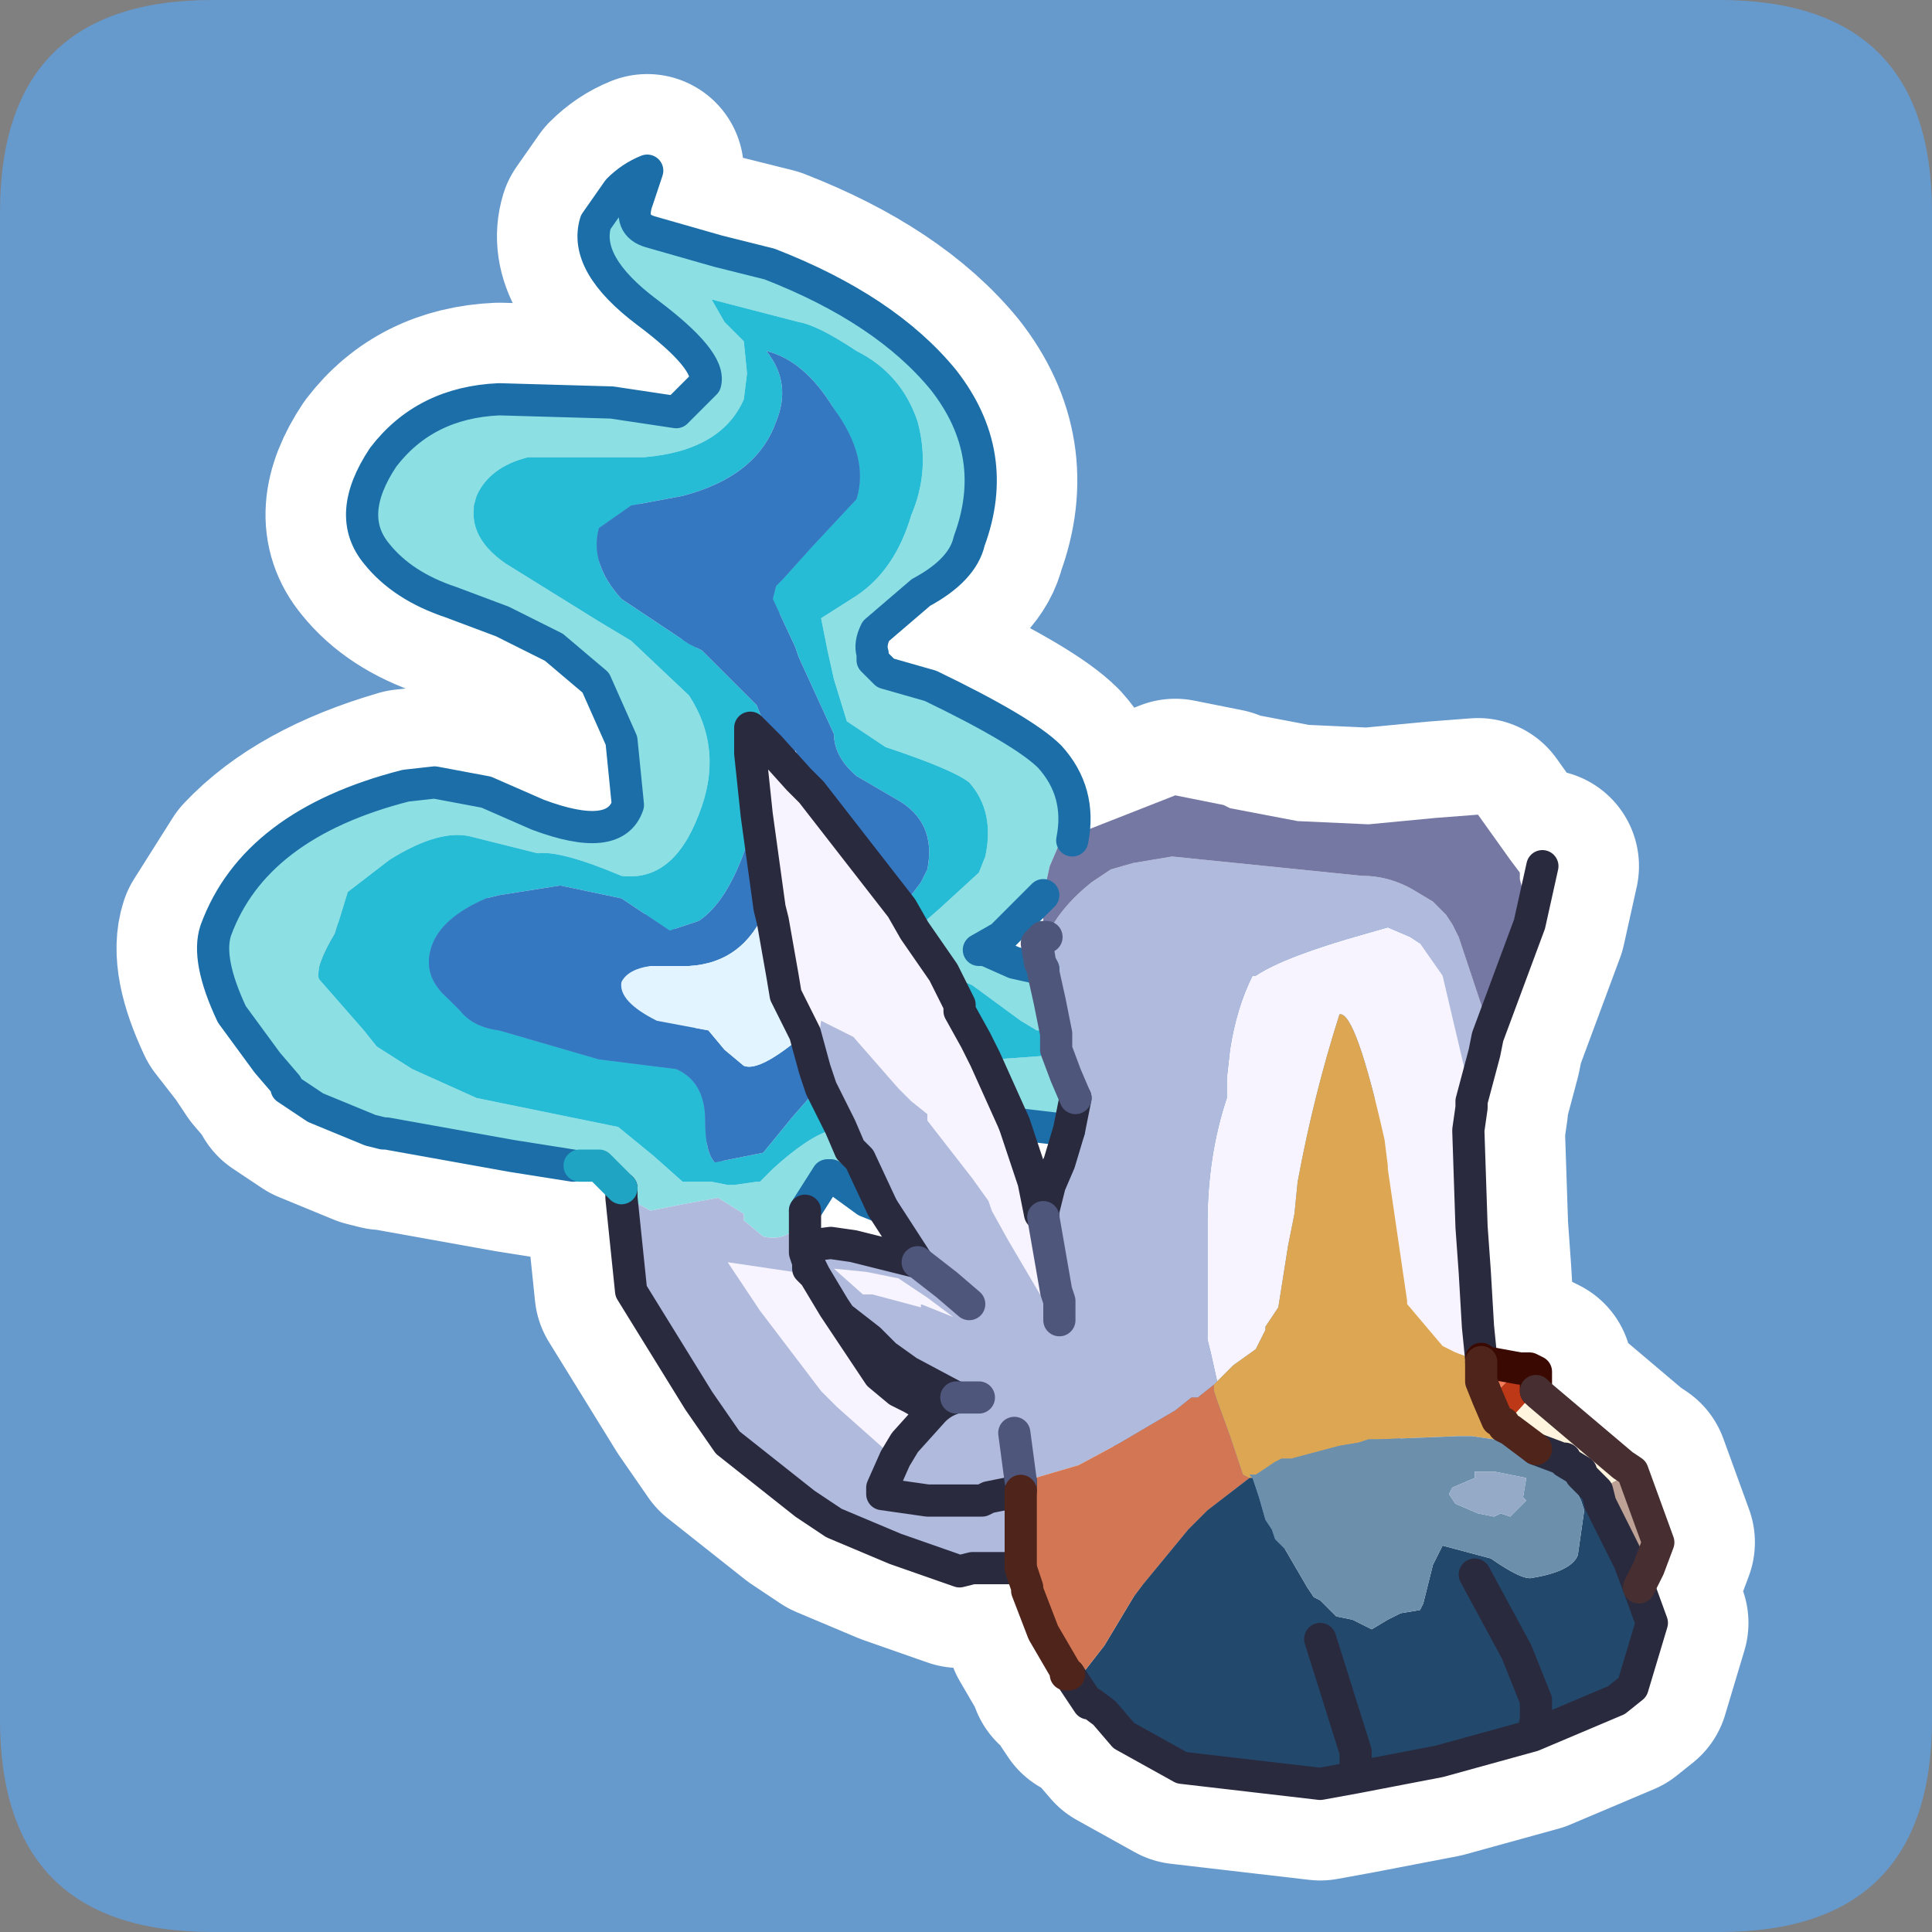 <?xml version="1.0" encoding="UTF-8" standalone="no"?>
<svg xmlns:ffdec="https://www.free-decompiler.com/flash" xmlns:xlink="http://www.w3.org/1999/xlink" ffdec:objectType="frame" height="30.0px" width="30.0px" xmlns="http://www.w3.org/2000/svg">
  <rect width="100%" height="100%" fill="#808080" stroke="none"/>
  <g transform="matrix(1.0, 0.0, 0.0, 1.0, 0.0, 0.0)">
    <use ffdec:characterId="1" height="30.0" transform="matrix(1.0, 0.0, 0.0, 1.0, 0.0, 0.0)" width="30.0" xlink:href="#shape0"/>
  </g>
  <defs>
    <g id="shape0" transform="matrix(1.0, 0.0, 0.0, 1.0, 0.0, 0.0)">
      <path d="M0.0 0.0 L30.0 0.0 30.0 30.0 0.0 30.0 0.0 0.0" fill="#33cc66" fill-opacity="0.0" fill-rule="evenodd" stroke="none"/>
      <path d="M26.7 0.0 Q30.0 0.0 30.0 3.3 L30.0 26.7 Q30.0 30.0 26.7 30.0 L3.3 30.0 Q0.0 30.0 0.0 26.7 L0.0 3.3 Q0.0 0.0 3.3 0.0 L26.7 0.0" fill="#6699cc" fill-rule="evenodd" stroke="none"/>
      <path d="M3.95 16.2 L3.6 15.75 Q3.2 14.9 3.35 14.45 L3.95 13.5 3.95 16.2" fill="#8cdfe2" fill-rule="evenodd" stroke="none"/>
      <path d="M3.95 13.5 Q4.75 12.65 6.3 12.2 L6.75 12.15 7.55 12.3 8.35 12.65 Q9.55 13.1 9.75 12.5 L9.65 11.5 9.25 10.6 8.6 10.05 8.4 9.95 7.8 9.65 7.0 9.35 Q6.25 9.1 5.85 8.6 5.35 8.0 5.95 7.1 6.6 6.25 7.75 6.2 L9.5 6.25 10.5 6.4 10.95 5.95 Q11.05 5.6 10.05 4.85 9.05 4.1 9.25 3.45 L9.6 2.95 Q9.8 2.75 10.05 2.65 L9.9 3.1 Q9.75 3.5 10.1 3.6 L11.15 3.9 11.95 4.1 Q13.75 4.8 14.65 5.9 15.55 7.05 15.05 8.4 14.95 8.85 14.3 9.2 L13.6 9.8 Q13.5 10.0 13.55 10.15 L13.55 10.25 13.75 10.45 14.45 10.65 Q15.9 11.35 16.3 11.75 16.8 12.3 16.65 13.05 L16.85 12.9 18.25 12.35 19.0 12.5 19.1 12.55 20.15 12.75 21.25 12.8 22.3 12.7 22.95 12.65 23.45 13.35 23.6 13.55 23.6 13.65 23.65 13.85 23.75 14.35 23.95 13.45 M16.45 20.5 L16.45 20.2 16.4 20.05 16.2 18.9 16.15 18.85 16.05 18.35 15.75 17.45 15.3 16.45 15.15 16.15 14.9 15.7 14.9 15.6 14.65 15.1 14.2 14.45 14.0 14.1 12.6 12.3 12.4 12.1 11.95 11.6 11.65 11.3 11.65 11.7 11.75 12.65 11.95 14.1 12.0 14.3 12.15 15.15 12.2 15.45 12.5 16.05 12.65 16.6 12.75 16.9 13.05 17.5 13.2 17.85 13.35 18.0 13.7 18.75 14.25 19.6 14.7 19.95 15.05 20.25 M23.75 14.35 L23.1 16.1 23.05 16.35 22.85 17.1 22.85 17.2 22.8 17.55 22.85 19.05 22.9 19.75 22.95 20.6 23.0 21.1 23.05 21.15 23.6 21.25 23.75 21.25 23.85 21.3 23.85 21.6 23.9 21.65 25.2 22.75 25.35 22.85 25.75 23.95 25.6 24.35 25.45 24.65 25.65 25.2 25.35 26.2 25.1 26.4 23.8 26.95 22.35 27.35 21.05 27.6 20.5 27.7 18.35 27.45 17.45 26.95 17.15 26.6 16.95 26.45 16.9 26.45 16.6 26.0 16.55 26.0 16.55 25.95 16.2 25.35 15.95 24.7 15.95 24.65 15.85 24.35 15.1 24.35 14.9 24.4 13.9 24.05 12.95 23.65 12.5 23.35 11.3 22.4 10.85 21.75 9.8 20.05 9.65 18.6 9.65 18.45 9.55 18.35 9.3 18.1 8.9 18.1 7.95 17.95 6.0 17.6 5.95 17.6 5.75 17.55 4.9 17.2 4.45 16.9 4.45 16.85 4.15 16.5 3.95 16.2 3.6 15.75 Q3.2 14.9 3.35 14.45 L3.95 13.5 M16.2 13.9 L15.55 14.55 15.2 14.75 15.3 14.75 15.75 14.95 16.2 15.05 16.15 14.95 16.1 14.65 M13.7 18.75 L13.45 18.65 12.9 18.25 12.85 18.25 12.5 18.8 12.5 18.9 12.5 19.35 12.9 19.3 13.25 19.35 14.25 19.6 M15.85 24.35 L15.85 23.7 15.85 23.15 15.35 23.25 15.25 23.3 14.4 23.3 13.7 23.2 13.7 23.1 13.9 22.65 14.05 22.4 14.5 21.9 14.15 21.7 13.95 21.6 13.65 21.35 13.05 20.45 12.95 20.3 12.65 19.8 12.55 19.7 12.55 19.6 12.5 19.45 12.5 19.35 M12.55 19.6 L12.65 19.8 M14.5 21.9 Q14.65 21.75 14.85 21.7 L14.1 21.3 13.75 21.05 13.5 20.8 13.05 20.45 M15.75 17.45 L16.6 17.55 16.7 17.05 16.55 16.7 16.4 16.3 16.4 16.05 16.3 15.55 16.2 15.1 16.2 15.05 M16.6 17.55 L16.45 18.05 16.3 18.4 16.2 18.8 16.2 18.9 M23.0 21.1 L23.0 21.15 23.0 21.45 23.1 21.7 23.25 22.05 23.35 22.1 23.35 22.15 23.45 22.2 23.85 22.5 24.25 22.65 24.3 22.65 24.3 22.7 24.55 22.85 24.55 22.9 24.8 23.15 24.85 23.35 25.3 24.25 25.45 24.65 M22.9 24.45 L23.55 25.65 23.85 26.4 23.85 26.7 23.8 26.95 M20.5 25.45 L21.05 27.2 21.05 27.6 M15.2 21.7 L14.85 21.7 M15.75 22.25 L15.85 23.0 15.85 23.05 15.85 23.15" fill="none" stroke="#ffffff" stroke-linecap="round" stroke-linejoin="round" stroke-width="3.0"/>
      <path d="M8.9 18.1 L7.95 17.95 6.0 17.6 5.95 17.6 5.75 17.55 4.9 17.2 4.45 16.9 4.45 16.85 4.15 16.5 3.6 15.75 Q3.2 14.9 3.35 14.45 3.95 12.8 6.3 12.2 L6.75 12.15 7.55 12.3 8.35 12.65 Q9.55 13.1 9.75 12.5 L9.65 11.5 9.25 10.6 8.6 10.05 8.4 9.95 7.8 9.65 7.0 9.35 Q6.25 9.1 5.85 8.6 5.35 8.0 5.95 7.1 6.6 6.25 7.75 6.2 L9.5 6.25 10.5 6.4 10.95 5.95 Q11.05 5.6 10.05 4.85 9.05 4.1 9.25 3.45 L9.6 2.95 Q9.8 2.75 10.05 2.65 L9.9 3.1 Q9.75 3.5 10.1 3.6 L11.15 3.9 11.95 4.1 Q13.75 4.8 14.65 5.9 15.55 7.05 15.05 8.4 14.95 8.85 14.3 9.2 L13.6 9.8 Q13.5 10.0 13.55 10.15 L13.55 10.25 13.75 10.45 14.45 10.65 Q15.9 11.35 16.3 11.75 16.8 12.3 16.65 13.05 L16.45 13.1 16.3 13.45 16.2 13.9 15.55 14.55 15.2 14.75 15.3 14.75 15.75 14.95 16.2 15.05 16.2 15.1 16.3 15.55 16.4 16.05 16.15 16.0 16.1 16.0 15.85 15.85 15.1 15.3 14.65 15.1 14.2 14.45 14.6 14.1 15.2 13.55 15.3 13.3 Q15.45 12.6 15.05 12.15 14.8 11.95 13.75 11.6 L13.15 11.2 12.95 10.55 12.85 10.1 12.75 9.6 13.3 9.25 Q13.9 8.85 14.15 8.0 14.45 7.3 14.25 6.55 14.0 5.8 13.3 5.45 12.7 5.05 12.4 5.0 L11.05 4.65 11.25 5.0 11.55 5.3 11.6 5.8 11.55 6.2 Q11.2 7.0 10.0 7.1 L8.4 7.1 8.2 7.1 Q7.6 7.25 7.4 7.7 7.2 8.3 7.85 8.75 L9.3 9.65 9.8 9.95 10.7 10.8 Q11.25 11.65 10.85 12.65 10.45 13.7 9.65 13.6 8.7 13.2 8.35 13.25 L7.35 13.0 Q6.85 12.85 6.05 13.35 L5.4 13.85 5.2 14.5 Q4.9 15.0 4.95 15.2 L5.65 16.0 5.85 16.25 6.4 16.6 7.4 17.05 9.6 17.5 10.15 17.95 10.6 18.35 11.05 18.35 11.3 18.4 11.4 18.4 11.75 18.35 11.8 18.35 12.0 18.15 Q12.55 17.65 12.9 17.55 L13.05 17.5 13.2 17.85 13.35 18.0 13.7 18.75 13.45 18.65 12.9 18.25 12.85 18.25 12.5 18.8 12.5 18.9 Q12.25 19.3 11.85 19.2 L11.55 18.95 11.55 18.85 11.15 18.6 10.6 18.7 10.1 18.8 9.65 18.55 9.65 18.45 9.55 18.35 9.3 18.1 9.0 18.1 8.9 18.1 M15.75 17.45 L15.3 16.45 15.45 16.45 16.15 16.4 16.4 16.3 16.55 16.7 16.7 17.05 16.6 17.55 15.75 17.45" fill="#8cdfe2" fill-rule="evenodd" stroke="none"/>
      <path d="M13.05 17.5 L12.9 17.55 Q12.55 17.65 12.0 18.15 L11.8 18.35 11.75 18.35 11.4 18.4 11.3 18.4 11.05 18.35 10.6 18.35 10.15 17.95 9.6 17.5 7.4 17.05 6.4 16.6 5.85 16.25 5.65 16.0 4.95 15.2 Q4.9 15.0 5.2 14.5 L5.4 13.85 6.05 13.35 Q6.85 12.85 7.35 13.0 L8.35 13.25 Q8.7 13.2 9.65 13.6 10.45 13.7 10.85 12.65 11.25 11.65 10.7 10.8 L9.8 9.95 9.3 9.65 7.85 8.75 Q7.2 8.3 7.4 7.7 7.6 7.25 8.2 7.1 L8.4 7.1 10.0 7.1 Q11.2 7.0 11.55 6.2 L11.6 5.8 11.55 5.3 11.25 5.0 11.05 4.65 12.4 5.0 Q12.7 5.05 13.3 5.45 14.0 5.8 14.25 6.55 14.45 7.3 14.15 8.0 13.9 8.85 13.3 9.25 L12.75 9.6 12.85 10.1 12.95 10.55 13.15 11.2 13.75 11.6 Q14.8 11.95 15.05 12.15 15.45 12.6 15.3 13.3 L15.2 13.55 14.6 14.1 14.2 14.45 14.0 14.1 14.3 13.7 14.4 13.5 Q14.55 12.75 13.9 12.4 L13.3 12.05 Q12.95 11.75 12.95 11.4 L12.4 10.2 12.35 10.05 12.0 9.3 12.05 9.1 12.15 9.0 12.6 8.5 13.3 7.75 Q13.5 7.1 12.95 6.35 12.5 5.6 11.9 5.45 12.3 5.95 12.05 6.55 11.75 7.4 10.6 7.7 L9.8 7.85 9.3 8.2 Q9.15 8.75 9.65 9.3 L10.7 10.0 10.9 10.1 11.75 10.95 11.95 11.45 11.95 11.6 11.65 11.3 11.65 11.7 11.75 12.65 11.6 13.1 Q11.3 14.0 10.85 14.3 L10.4 14.45 9.65 13.95 8.7 13.75 7.75 13.9 7.55 13.95 Q6.85 14.25 6.7 14.7 6.55 15.15 6.95 15.5 L7.15 15.7 Q7.35 15.95 7.75 16.0 L9.3 16.45 10.5 16.6 Q10.95 16.8 10.95 17.4 10.95 17.9 11.1 18.05 L11.85 17.9 12.3 17.35 12.65 16.95 12.75 16.9 13.05 17.5 M14.65 15.1 L15.1 15.3 15.85 15.85 16.1 16.0 16.15 16.0 16.4 16.05 16.4 16.3 16.15 16.4 15.45 16.45 15.3 16.45 15.15 16.15 14.9 15.7 14.9 15.6 14.65 15.1" fill="#26bcd5" fill-rule="evenodd" stroke="none"/>
      <path d="M12.75 16.9 L12.65 16.95 12.3 17.35 11.85 17.9 11.1 18.05 Q10.95 17.9 10.95 17.4 10.95 16.8 10.5 16.6 L9.3 16.45 7.75 16.0 Q7.35 15.95 7.15 15.7 L6.95 15.5 Q6.55 15.15 6.7 14.7 6.85 14.25 7.55 13.95 L7.75 13.9 8.7 13.75 9.65 13.95 10.4 14.45 10.85 14.3 Q11.3 14.0 11.6 13.1 L11.75 12.65 11.95 14.1 11.9 14.1 Q11.55 14.95 10.7 15.0 L10.1 15.0 Q9.75 15.05 9.65 15.25 9.6 15.55 10.2 15.85 L11.0 16.0 11.25 16.3 11.55 16.55 Q11.8 16.65 12.5 16.05 L12.65 16.6 12.75 16.9 M11.95 11.6 L11.95 11.45 11.75 10.95 10.9 10.1 10.7 10.0 9.65 9.3 Q9.15 8.75 9.3 8.2 L9.8 7.85 10.6 7.7 Q11.75 7.4 12.05 6.55 12.3 5.95 11.9 5.45 12.5 5.6 12.95 6.35 13.5 7.1 13.3 7.75 L12.6 8.5 12.15 9.0 12.05 9.1 12.0 9.3 12.35 10.05 12.4 10.2 12.95 11.4 Q12.95 11.75 13.3 12.05 L13.9 12.4 Q14.55 12.75 14.4 13.5 L14.3 13.7 14.0 14.1 12.6 12.3 12.35 11.65 12.4 12.1 11.95 11.6 M12.15 15.15 L12.2 15.45 12.15 15.2 12.15 15.15" fill="#3578c2" fill-rule="evenodd" stroke="none"/>
      <path d="M11.75 12.65 L11.65 11.7 11.65 11.3 11.95 11.6 12.4 12.1 12.6 12.3 14.0 14.1 14.2 14.45 14.65 15.1 14.9 15.6 14.9 15.7 15.15 16.15 15.3 16.45 15.75 17.45 16.05 18.35 16.15 18.85 16.2 18.9 16.4 20.05 16.3 20.25 16.25 20.25 16.15 20.1 15.65 19.25 15.4 18.8 15.35 18.65 15.1 18.3 14.4 17.4 14.4 17.3 14.15 17.1 13.95 16.9 13.25 16.1 12.75 15.85 12.65 16.6 12.5 16.05 12.2 15.45 12.15 15.15 12.0 14.3 11.95 14.1 11.75 12.65 M13.9 22.65 L13.0 21.85 12.75 21.6 11.8 20.35 11.3 19.6 12.65 19.8 12.95 20.3 13.05 20.45 13.65 21.35 13.95 21.6 14.15 21.7 14.5 21.9 14.05 22.4 13.9 22.65 M13.45 19.75 L13.95 19.85 14.4 20.15 14.8 20.45 14.3 20.25 14.3 20.3 13.55 20.1 13.4 20.1 12.95 19.7 13.45 19.75 M18.9 21.45 L18.8 21.0 18.75 20.8 18.75 19.6 18.75 19.1 18.75 19.0 Q18.75 17.95 19.05 17.05 L19.05 16.85 19.05 16.75 19.1 16.3 Q19.2 15.65 19.45 15.15 L19.5 15.15 Q19.95 14.85 21.2 14.5 L21.55 14.4 21.9 14.55 22.05 14.65 22.4 15.15 22.8 16.85 22.8 17.1 22.85 17.15 22.85 17.2 22.8 17.55 22.85 19.05 22.9 19.75 22.95 20.6 23.0 21.1 23.0 21.15 22.6 21.0 22.4 20.9 21.85 20.25 21.85 20.2 21.55 18.15 21.55 18.1 21.5 17.7 Q21.05 15.7 20.8 15.75 20.4 17.0 20.15 18.35 L20.1 18.85 20.0 19.35 19.85 20.3 19.65 20.6 19.65 20.65 19.5 20.95 19.15 21.2 18.9 21.45" fill="#f8f4ff" fill-rule="evenodd" stroke="none"/>
      <path d="M12.6 12.3 L12.4 12.1 12.35 11.65 12.6 12.3 M11.95 14.1 L12.0 14.3 12.15 15.15 12.15 15.2 12.2 15.45 12.5 16.05 Q11.8 16.65 11.55 16.55 L11.25 16.3 11.0 16.0 10.2 15.85 Q9.6 15.55 9.65 15.25 9.75 15.05 10.1 15.0 L10.7 15.0 Q11.55 14.95 11.9 14.1 L11.95 14.1" fill="#e2f4ff" fill-rule="evenodd" stroke="none"/>
      <path d="M13.05 17.5 L12.75 16.9 12.65 16.6 12.75 15.85 13.25 16.1 13.95 16.9 14.15 17.1 14.4 17.3 14.4 17.4 15.1 18.3 15.35 18.65 15.4 18.8 15.65 19.25 16.15 20.1 16.25 20.25 16.3 20.25 16.4 20.05 16.2 18.9 16.2 18.8 16.3 18.4 16.45 18.05 16.6 17.55 16.7 17.05 16.55 16.7 16.4 16.3 16.4 16.05 16.3 15.55 16.2 15.1 16.2 15.05 16.15 14.95 16.1 14.65 16.2 14.55 16.25 14.55 Q16.45 14.1 16.95 13.7 L17.25 13.5 17.6 13.4 18.2 13.3 21.15 13.6 Q21.6 13.6 22.0 13.85 L22.25 14.0 22.3 14.05 22.4 14.15 22.45 14.2 22.55 14.35 22.65 14.55 23.0 15.6 23.1 16.1 23.05 16.35 22.85 17.1 22.85 17.15 22.8 17.1 22.8 16.85 22.4 15.15 22.05 14.65 21.9 14.55 21.55 14.4 21.2 14.5 Q19.95 14.85 19.5 15.15 L19.45 15.15 Q19.2 15.65 19.1 16.3 L19.05 16.75 19.05 16.85 19.05 17.05 Q18.75 17.95 18.75 19.0 L18.75 19.1 18.75 19.6 18.75 20.8 18.8 21.0 18.9 21.45 18.85 21.5 18.6 21.7 18.5 21.7 18.25 21.9 17.4 22.4 16.75 22.75 15.9 23.0 15.85 23.0 15.85 23.05 15.85 23.15 15.85 23.7 15.85 24.35 15.1 24.35 14.9 24.4 13.9 24.05 12.95 23.65 12.5 23.35 11.3 22.4 10.85 21.75 9.8 20.05 9.65 18.6 9.65 18.55 10.1 18.8 10.6 18.7 11.15 18.6 11.55 18.85 11.55 18.95 11.85 19.2 Q12.25 19.3 12.5 18.9 L12.5 19.35 12.9 19.3 13.25 19.35 14.25 19.6 13.7 18.75 13.35 18.0 13.2 17.85 13.05 17.5 M13.9 22.65 L13.7 23.1 13.7 23.2 14.4 23.3 15.25 23.3 15.35 23.25 15.85 23.15 15.35 23.25 15.25 23.3 14.4 23.3 13.7 23.2 13.7 23.1 13.9 22.65 14.05 22.4 14.5 21.9 Q14.65 21.75 14.85 21.7 L14.1 21.3 13.75 21.05 13.5 20.8 13.05 20.45 12.95 20.3 12.65 19.8 11.3 19.6 11.8 20.35 12.75 21.6 13.0 21.85 13.9 22.65 M12.55 19.6 L12.55 19.7 12.65 19.8 12.55 19.6 12.5 19.45 12.5 19.35 12.5 19.45 12.55 19.6 M15.2 21.7 L14.85 21.7 15.2 21.7 M13.45 19.75 L12.95 19.7 13.4 20.1 13.55 20.1 14.3 20.3 14.3 20.25 14.8 20.45 14.4 20.15 13.95 19.85 13.45 19.75 M15.05 20.25 L14.7 19.95 14.25 19.6 14.7 19.95 15.05 20.25 M16.45 20.5 L16.45 20.2 16.4 20.05 16.45 20.2 16.45 20.5 M15.85 23.0 L15.75 22.25 15.85 23.0" fill="#b0badd" fill-rule="evenodd" stroke="none"/>
      <path d="M16.65 13.05 L16.85 12.9 18.25 12.35 19.0 12.5 19.1 12.55 20.15 12.75 21.25 12.8 22.3 12.7 22.95 12.65 23.45 13.35 23.6 13.55 23.6 13.65 23.65 13.85 23.75 14.35 23.1 16.1 23.0 15.6 22.65 14.55 22.55 14.35 22.45 14.2 22.4 14.15 22.3 14.05 22.25 14.0 22.0 13.85 Q21.6 13.6 21.15 13.6 L18.2 13.3 17.6 13.4 17.25 13.5 16.95 13.7 Q16.45 14.1 16.25 14.55 L16.2 14.55 16.2 14.15 16.2 13.9 16.3 13.45 16.45 13.1 16.65 13.05" fill="#7578a3" fill-rule="evenodd" stroke="none"/>
      <path d="M18.9 21.45 L19.15 21.2 19.5 20.95 19.65 20.65 19.65 20.6 19.85 20.3 20.0 19.35 20.1 18.85 20.15 18.35 Q20.4 17.0 20.8 15.75 21.05 15.7 21.5 17.7 L21.55 18.1 21.55 18.15 21.85 20.2 21.85 20.25 22.4 20.9 22.6 21.0 23.0 21.15 23.0 21.45 23.1 21.7 23.25 22.05 23.35 22.1 23.35 22.15 23.45 22.2 23.85 22.5 23.2 22.35 22.85 22.3 22.65 22.3 21.4 22.35 21.25 22.35 21.1 22.4 20.8 22.45 20.05 22.65 19.9 22.65 19.8 22.7 19.5 22.9 19.4 22.9 19.45 22.95 19.4 22.95 19.3 22.9 19.1 22.3 18.9 21.75 18.85 21.6 18.85 21.5 18.9 21.45" fill="#dda653" fill-rule="evenodd" stroke="none"/>
      <path d="M23.6 21.25 L23.75 21.25 23.85 21.3 23.85 21.6 23.35 22.15 23.35 22.1 23.25 22.05 23.1 21.7 23.15 21.7 23.6 21.25" fill="#bd3817" fill-rule="evenodd" stroke="none"/>
      <path d="M23.85 21.6 L23.9 21.65 25.2 22.75 25.35 22.85 24.8 23.15 24.55 22.9 24.55 22.85 24.3 22.7 24.3 22.65 24.25 22.65 23.85 22.5 23.45 22.2 23.35 22.15 23.85 21.6" fill="#fff4dd" fill-rule="evenodd" stroke="none"/>
      <path d="M25.45 24.65 L25.65 25.2 25.35 26.2 25.1 26.4 23.8 26.95 22.35 27.35 21.05 27.6 20.5 27.7 18.35 27.45 17.45 26.95 17.15 26.6 16.95 26.45 16.9 26.45 16.6 26.0 16.65 26.0 16.8 26.0 17.15 25.55 17.6 24.8 17.75 24.6 18.45 23.75 18.75 23.45 19.4 22.95 19.45 22.95 19.55 23.25 19.65 23.6 19.75 23.75 19.8 23.9 19.95 24.05 20.3 24.65 20.4 24.8 20.5 24.85 20.75 25.1 21.0 25.15 21.3 25.3 21.55 25.15 21.75 25.05 22.05 25.0 22.1 24.9 22.25 24.3 22.4 24.0 23.15 24.2 Q23.65 24.55 23.8 24.5 24.4 24.4 24.5 24.15 L24.6 23.45 24.55 23.3 24.4 23.0 24.4 22.95 24.3 22.7 24.55 22.85 24.55 22.9 24.8 23.15 24.85 23.35 25.3 24.25 25.45 24.65 M23.8 26.95 L23.85 26.7 23.85 26.4 23.55 25.65 22.9 24.45 23.55 25.65 23.85 26.4 23.85 26.7 23.8 26.95 M21.05 27.6 L21.05 27.2 20.5 25.45 21.05 27.2 21.05 27.6" fill="#22486c" fill-rule="evenodd" stroke="none"/>
      <path d="M23.85 22.5 L24.25 22.65 24.3 22.65 24.3 22.7 24.4 22.95 24.4 23.0 24.55 23.3 24.6 23.45 24.5 24.15 Q24.4 24.4 23.8 24.5 23.65 24.55 23.15 24.2 L22.4 24.0 22.25 24.3 22.1 24.9 22.05 25.0 21.75 25.05 21.55 25.15 21.3 25.3 21.0 25.15 20.75 25.1 20.5 24.85 20.4 24.8 20.3 24.65 19.95 24.05 19.8 23.9 19.75 23.75 19.65 23.6 19.55 23.25 19.45 22.95 19.4 22.9 19.5 22.9 19.8 22.7 19.9 22.65 20.05 22.65 20.8 22.45 21.1 22.4 21.25 22.35 21.4 22.35 22.65 22.3 22.85 22.3 23.2 22.35 23.85 22.5 M23.65 23.25 L23.7 22.95 23.2 22.85 22.9 22.85 22.9 22.95 22.55 23.1 22.5 23.2 22.6 23.35 22.95 23.5 23.2 23.55 23.3 23.5 23.45 23.55 23.7 23.3 23.65 23.25" fill="#6c8fab" fill-rule="evenodd" stroke="none"/>
      <path d="M23.65 23.25 L23.7 23.3 23.45 23.55 23.3 23.5 23.2 23.55 22.95 23.5 22.6 23.35 22.5 23.2 22.55 23.1 22.9 22.95 22.9 22.85 23.2 22.85 23.7 22.95 23.65 23.25" fill="#95aac7" fill-rule="evenodd" stroke="none"/>
      <path d="M25.35 22.85 L25.75 23.95 25.6 24.35 25.45 24.65 25.3 24.25 24.85 23.35 24.8 23.15 25.35 22.85" fill="#bea296" fill-rule="evenodd" stroke="none"/>
      <path d="M23.0 21.15 L23.0 21.1 23.05 21.15 23.6 21.25 23.15 21.7 23.1 21.7 23.0 21.45 23.0 21.15" fill="#f27b59" fill-rule="evenodd" stroke="none"/>
      <path d="M15.85 24.35 L15.85 23.7 15.85 23.15 15.85 23.05 15.85 23.0 15.9 23.0 16.75 22.75 17.4 22.4 18.25 21.9 18.5 21.7 18.6 21.7 18.85 21.5 18.85 21.6 18.9 21.75 19.1 22.3 19.3 22.9 19.4 22.95 18.75 23.45 18.45 23.75 17.75 24.6 17.6 24.8 17.15 25.55 16.8 26.0 16.65 26.0 16.6 26.0 16.55 26.0 16.55 25.95 16.2 25.35 15.95 24.7 15.95 24.65 15.85 24.35" fill="#d37654" fill-rule="evenodd" stroke="none"/>
      <path d="M8.9 18.1 L7.95 17.95 6.0 17.6 5.95 17.6 5.75 17.55 4.9 17.2 4.45 16.9 4.45 16.85 4.15 16.5 3.6 15.75 Q3.2 14.9 3.35 14.45 3.95 12.8 6.3 12.2 L6.75 12.15 7.55 12.3 8.35 12.65 Q9.55 13.1 9.75 12.5 L9.65 11.5 9.25 10.6 8.6 10.05 8.4 9.95 7.8 9.65 7.0 9.35 Q6.25 9.1 5.85 8.6 5.35 8.0 5.95 7.1 6.6 6.25 7.75 6.2 L9.5 6.25 10.5 6.4 10.95 5.95 Q11.05 5.6 10.05 4.85 9.05 4.1 9.25 3.45 L9.6 2.95 Q9.8 2.75 10.05 2.65 L9.9 3.1 Q9.75 3.5 10.1 3.6 L11.15 3.9 11.95 4.1 Q13.75 4.8 14.65 5.9 15.55 7.05 15.05 8.4 14.95 8.85 14.3 9.2 L13.6 9.8 Q13.5 10.0 13.55 10.15 L13.55 10.25 13.75 10.45 14.45 10.65 Q15.9 11.35 16.3 11.75 16.8 12.3 16.65 13.05 M16.2 15.05 L15.75 14.95 15.3 14.75 15.2 14.75 15.55 14.55 16.2 13.9 M12.5 18.8 L12.85 18.25 12.9 18.25 13.45 18.65 13.7 18.75 M16.6 17.55 L15.75 17.45" fill="none" stroke="#1b6ea8" stroke-linecap="round" stroke-linejoin="round" stroke-width="0.5"/>
      <path d="M23.75 14.35 L23.95 13.45 M13.05 17.5 L12.75 16.9 12.65 16.6 12.5 16.05 12.2 15.45 12.15 15.15 12.0 14.3 11.95 14.1 11.75 12.65 11.65 11.7 11.65 11.3 11.95 11.6 12.4 12.1 12.6 12.3 14.0 14.1 14.2 14.45 14.65 15.1 14.9 15.6 14.9 15.7 15.15 16.15 15.3 16.45 15.75 17.45 16.05 18.35 16.15 18.85 16.2 18.9 16.2 18.8 16.3 18.4 16.45 18.05 16.6 17.55 16.7 17.05 M9.65 18.45 L9.65 18.55 9.65 18.6 9.8 20.05 10.85 21.75 11.3 22.4 12.5 23.35 12.95 23.65 13.9 24.05 14.9 24.4 15.1 24.35 15.85 24.35 M12.5 18.9 L12.5 18.8 M13.7 18.75 L13.35 18.0 13.2 17.85 13.05 17.5 M15.85 23.15 L15.35 23.25 15.25 23.3 14.4 23.3 13.7 23.2 13.7 23.1 13.9 22.65 14.05 22.4 14.5 21.9 Q14.65 21.75 14.85 21.7 L14.1 21.3 13.75 21.05 13.5 20.8 13.05 20.45 13.65 21.35 13.95 21.6 14.15 21.7 14.5 21.9 M12.65 19.8 L12.55 19.7 12.55 19.6 12.5 19.45 12.5 19.35 12.5 18.9 M12.5 19.35 L12.9 19.3 13.25 19.35 14.25 19.6 13.7 18.75 M12.65 19.8 L12.55 19.6 M12.65 19.8 L12.95 20.3 13.05 20.45 M23.0 21.15 L23.0 21.1 22.95 20.6 22.9 19.75 22.85 19.05 22.8 17.55 22.85 17.2 22.85 17.15 22.85 17.1 23.05 16.35 23.1 16.1 23.75 14.35 M25.45 24.65 L25.65 25.2 25.35 26.2 25.1 26.4 23.8 26.95 22.35 27.35 21.05 27.6 20.5 27.7 18.35 27.45 17.45 26.95 17.15 26.6 16.95 26.45 16.9 26.45 16.6 26.0 M24.3 22.7 L24.3 22.65 24.25 22.65 23.85 22.5 M24.3 22.7 L24.55 22.85 24.55 22.9 24.8 23.15 24.85 23.35 25.3 24.25 25.45 24.65 M22.9 24.45 L23.55 25.65 23.85 26.4 23.85 26.7 23.8 26.95 M20.5 25.45 L21.05 27.2 21.05 27.6 M15.85 23.0 L15.85 23.05 15.85 23.15" fill="none" stroke="#2a2a3f" stroke-linecap="round" stroke-linejoin="round" stroke-width="0.5"/>
      <path d="M9.65 18.45 L9.55 18.35 9.3 18.1 9.0 18.1" fill="none" stroke="#1fa4c4" stroke-linecap="round" stroke-linejoin="round" stroke-width="0.5"/>
      <path d="M16.4 16.05 L16.3 15.55 16.2 15.1 16.2 15.05 16.15 14.95 16.1 14.65 16.2 14.55 16.25 14.55 M16.4 20.05 L16.2 18.9 M16.4 16.3 L16.4 16.05 M14.85 21.7 L15.2 21.7 M14.25 19.6 L14.7 19.95 15.05 20.25 M16.7 17.05 L16.55 16.7 16.4 16.3 M16.4 20.05 L16.45 20.2 16.45 20.5 M15.75 22.25 L15.85 23.0" fill="none" stroke="#4e577b" stroke-linecap="round" stroke-linejoin="round" stroke-width="0.5"/>
      <path d="M23.6 21.25 L23.75 21.25 23.85 21.3 23.85 21.6 M23.0 21.1 L23.05 21.15 23.6 21.25" fill="none" stroke="#3a0902" stroke-linecap="round" stroke-linejoin="round" stroke-width="0.5"/>
      <path d="M23.85 21.6 L23.9 21.65 25.2 22.75 25.35 22.85 25.75 23.95 25.6 24.35 25.45 24.65" fill="none" stroke="#462e31" stroke-linecap="round" stroke-linejoin="round" stroke-width="0.5"/>
      <path d="M15.85 24.35 L15.85 23.7 15.85 23.15 M16.6 26.0 L16.55 26.0 16.55 25.95 16.2 25.35 15.95 24.7 15.95 24.65 15.85 24.35 M23.1 21.7 L23.0 21.45 23.0 21.15 M23.1 21.7 L23.25 22.05 23.35 22.1 23.35 22.15 23.45 22.2 23.85 22.5" fill="none" stroke="#4f241b" stroke-linecap="round" stroke-linejoin="round" stroke-width="0.5"/>
    </g>
  </defs>
</svg>
